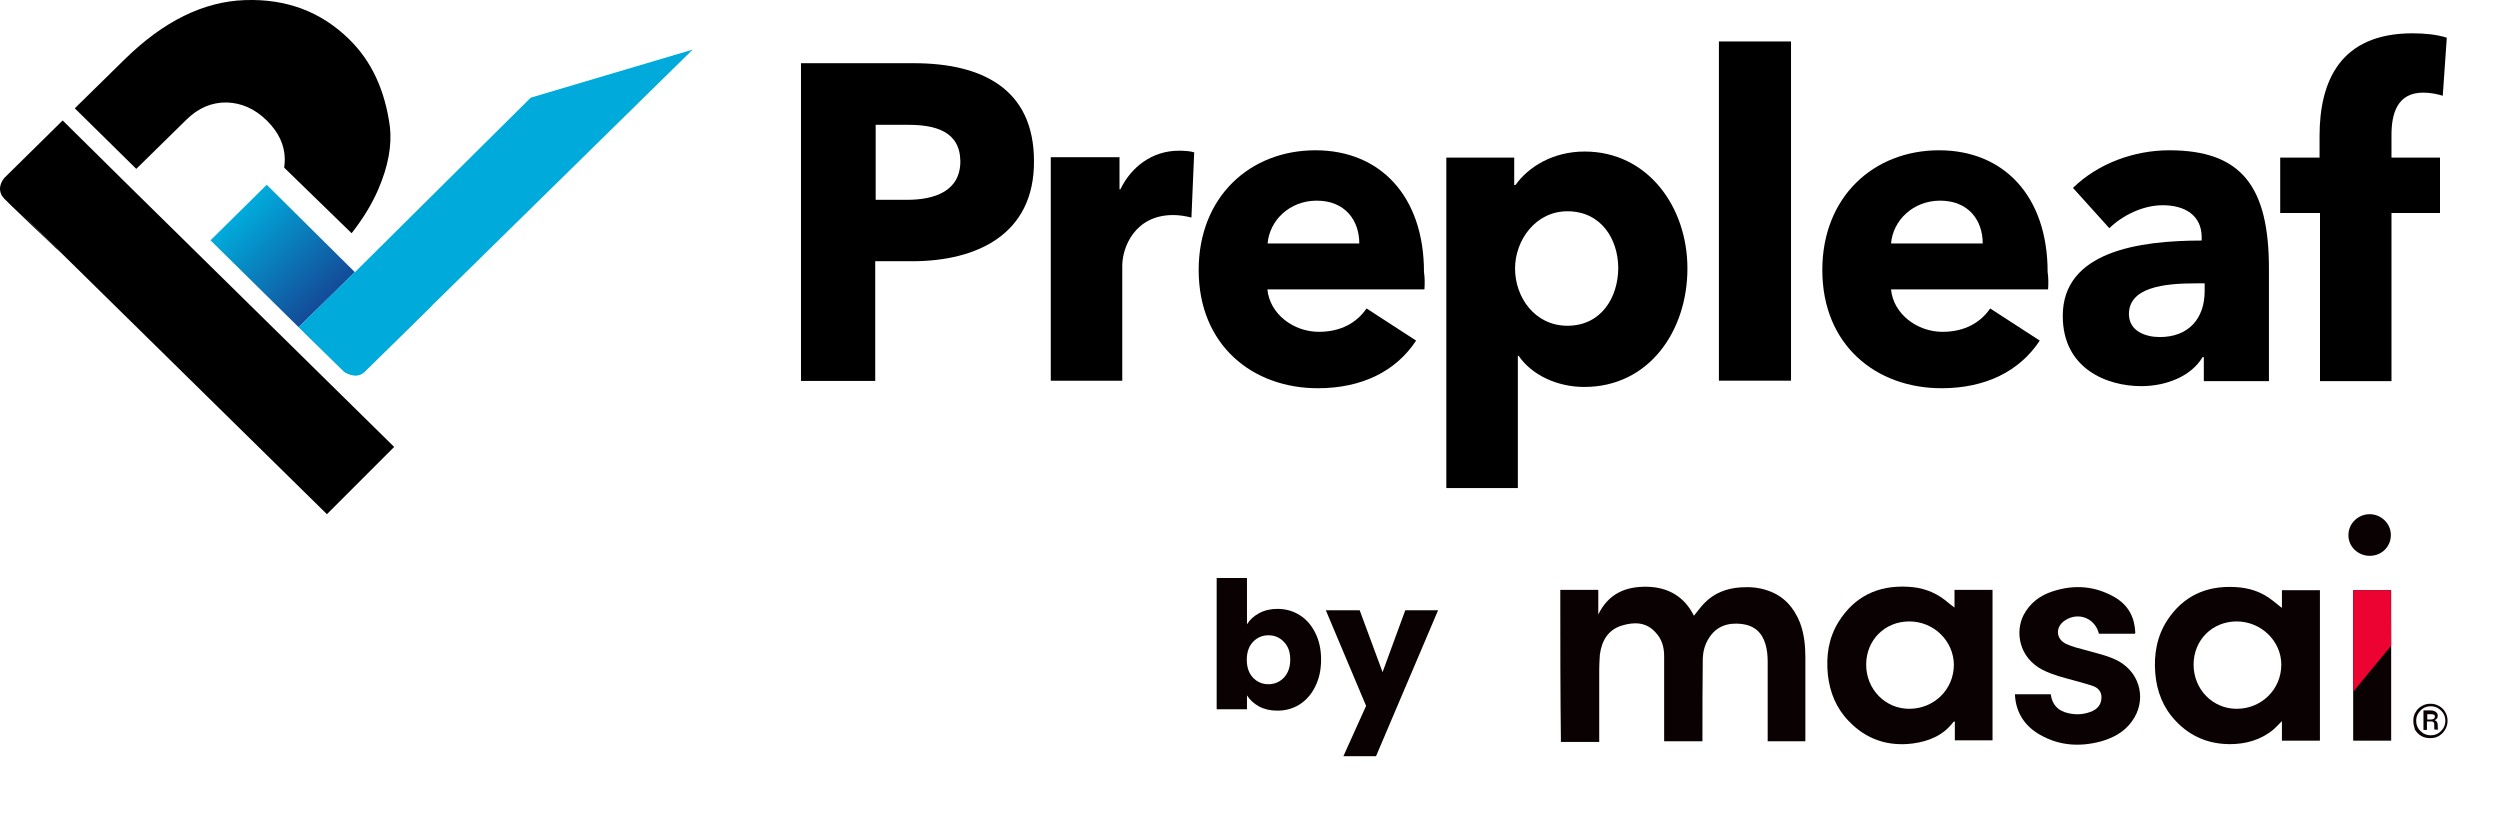<svg width="96" height="32" viewBox="0 0 96 32" fill="none" xmlns="http://www.w3.org/2000/svg">
<path d="M35.031 10.031H33.609V14.627H30.758V2.427H35.088C37.678 2.427 39.705 3.389 39.705 6.189C39.721 9.004 37.507 10.031 35.031 10.031ZM34.868 4.793H33.626V7.673H34.827C35.889 7.673 36.878 7.344 36.878 6.189C36.861 5.026 35.889 4.793 34.868 4.793Z" fill="black"/>
<path d="M45.751 8.354C45.498 8.29 45.269 8.258 45.048 8.258C43.578 8.258 43.095 9.493 43.095 10.207V14.619H40.35V6.036H42.989V7.271H43.022C43.439 6.405 44.248 5.787 45.269 5.787C45.481 5.787 45.718 5.803 45.857 5.851L45.751 8.354Z" fill="black"/>
<path d="M54.698 11.114H48.668C48.758 12.06 49.673 12.742 50.645 12.742C51.511 12.742 52.116 12.373 52.475 11.844L54.379 13.079C53.603 14.258 52.295 14.908 50.604 14.908C48.104 14.908 46.029 13.263 46.029 10.368C46.029 7.568 47.989 5.771 50.514 5.771C52.974 5.771 54.681 7.504 54.681 10.448C54.714 10.665 54.714 10.897 54.698 11.114ZM52.197 9.349C52.197 8.451 51.642 7.705 50.563 7.705C49.517 7.705 48.749 8.467 48.676 9.349H52.197Z" fill="black"/>
<path d="M60.834 14.859C59.812 14.859 58.824 14.41 58.317 13.664H58.285V18.742H55.539V6.052H58.146V7.103H58.195C58.693 6.405 59.633 5.819 60.85 5.819C63.261 5.819 64.797 7.929 64.797 10.311C64.797 12.694 63.334 14.859 60.834 14.859ZM60.188 8.113C58.963 8.113 58.178 9.228 58.178 10.311C58.178 11.426 58.946 12.509 60.188 12.509C61.496 12.509 62.141 11.41 62.141 10.279C62.133 9.196 61.496 8.113 60.188 8.113Z" fill="black"/>
<path d="M66.006 14.626V1.592H68.775V14.618H66.006V14.626Z" fill="black"/>
<path d="M78.646 11.114H72.616C72.706 12.06 73.621 12.742 74.593 12.742C75.459 12.742 76.064 12.373 76.423 11.844L78.327 13.079C77.551 14.258 76.244 14.908 74.552 14.908C72.052 14.908 69.977 13.263 69.977 10.368C69.977 7.568 71.938 5.771 74.463 5.771C76.922 5.771 78.629 7.504 78.629 10.448C78.662 10.665 78.662 10.897 78.646 11.114ZM76.137 9.349C76.137 8.451 75.582 7.705 74.503 7.705C73.457 7.705 72.689 8.467 72.616 9.349H76.137Z" fill="black"/>
<path d="M79.602 7.215C80.574 6.269 81.955 5.771 83.303 5.771C86.089 5.771 87.127 7.183 87.127 10.312V14.635H84.627V13.713H84.578C84.161 14.427 83.213 14.828 82.224 14.828C80.909 14.828 79.21 14.162 79.21 12.132C79.21 9.654 82.135 9.237 84.545 9.237V9.116C84.545 8.266 83.899 7.881 83.05 7.881C82.273 7.881 81.489 8.282 80.999 8.763L79.602 7.215ZM84.643 10.881H84.3C83.099 10.881 81.751 11.034 81.751 12.06C81.751 12.71 82.38 12.943 82.935 12.943C84.03 12.943 84.659 12.245 84.659 11.178V10.881H84.643Z" fill="black"/>
<path d="M93.802 3.678C93.606 3.613 93.32 3.557 93.05 3.557C92.046 3.557 91.833 4.376 91.833 5.186V6.052H93.696V8.178H91.833V14.635H89.088V8.178H87.56V6.052H89.071V5.226C89.071 3.116 89.864 1.279 92.642 1.279C93.108 1.279 93.59 1.327 93.957 1.448L93.802 3.678Z" fill="black"/>
<path d="M2.34 9.702C2.316 9.678 2.275 9.646 2.234 9.606C2.21 9.582 2.177 9.55 2.136 9.518L0.764 8.154C1.344 8.724 2.128 9.486 2.34 9.702Z" fill="black"/>
<path d="M14.515 7.296C14.27 7.857 13.935 8.403 13.502 8.956L10.912 6.437C10.928 6.333 10.936 6.221 10.936 6.108C10.928 5.563 10.699 5.074 10.242 4.625C9.784 4.175 9.269 3.951 8.705 3.935C8.133 3.927 7.619 4.143 7.161 4.592L5.233 6.485L2.872 4.159L4.792 2.274C6.279 0.814 7.815 0.06 9.4 0.004C10.993 -0.052 12.325 0.445 13.403 1.504C14.27 2.346 14.784 3.469 14.972 4.865C15.054 5.587 14.907 6.397 14.515 7.296Z" fill="black"/>
<path d="M13.624 10.448L11.467 12.565L8.084 9.228L10.242 7.095L13.624 10.448Z" fill="url(#paint0_linear_595_7900)"/>
<path d="M26.599 1.905L16.582 11.739C16.582 11.739 16.574 11.747 16.566 11.755C16.566 11.755 16.558 11.763 16.549 11.771L16.484 11.836C16.476 11.844 16.459 11.86 16.443 11.876L16.419 11.9L16.386 11.932C16.378 11.94 16.361 11.956 16.353 11.964L16.32 11.996C16.239 12.076 16.133 12.181 16.026 12.285C16.01 12.301 15.994 12.317 15.977 12.333L15.953 12.357C15.937 12.373 15.92 12.389 15.904 12.405C15.381 12.918 14.678 13.608 14.278 14.001L14.204 14.074C14.114 14.162 14.041 14.234 14 14.274C13.673 14.595 13.216 14.274 13.216 14.274L11.557 12.646L11.475 12.566L13.632 10.448L20.381 3.75L26.599 1.905Z" fill="#00ABDB"/>
<path d="M16.582 11.74C16.582 11.74 16.574 11.748 16.566 11.756C16.566 11.756 16.558 11.764 16.549 11.772L16.517 11.804C16.508 11.812 16.492 11.828 16.484 11.836C16.476 11.844 16.459 11.86 16.443 11.876C16.435 11.884 16.427 11.892 16.419 11.9C16.41 11.908 16.402 11.916 16.386 11.932C16.378 11.94 16.361 11.956 16.353 11.964C16.345 11.972 16.329 11.988 16.32 11.996C16.239 12.077 16.133 12.181 16.026 12.285C16.01 12.301 15.994 12.317 15.977 12.333L15.953 12.357C15.937 12.373 15.92 12.389 15.904 12.405C15.381 12.919 14.678 13.609 14.278 14.002C14.253 14.026 14.229 14.05 14.204 14.074C14.114 14.162 14.041 14.234 14 14.274C13.673 14.595 13.216 14.274 13.216 14.274L11.557 12.646L11.475 12.566L13.632 10.448L16.582 11.74Z" fill="#00ABDB"/>
<path d="M15.136 17.162L12.554 19.745L2.234 9.598C2.275 9.638 2.316 9.67 2.341 9.694C2.128 9.478 1.344 8.716 0.764 8.154L2.136 9.51C1.728 9.133 0.935 8.387 0.469 7.93C0.461 7.922 0.445 7.906 0.437 7.898C0.429 7.89 0.412 7.882 0.404 7.866L0.159 7.625L0.151 7.617C0.159 7.617 0.151 7.609 0.143 7.601C0.126 7.585 0.118 7.569 0.102 7.553C0.077 7.521 0.053 7.489 0.045 7.457C0.036 7.44 0.036 7.432 0.028 7.416C0.028 7.408 0.02 7.392 0.02 7.384C-0.029 7.224 0.02 7.072 0.077 6.967C0.077 6.959 0.085 6.959 0.085 6.951C0.11 6.911 0.126 6.879 0.151 6.855C0.159 6.847 0.159 6.839 0.167 6.831C0.167 6.831 0.175 6.831 0.175 6.823L0.184 6.815L0.265 6.735L2.406 4.625L4.743 6.935L15.136 17.162Z" fill="black"/>
<path d="M2.34 9.702C2.316 9.678 2.275 9.646 2.234 9.606C2.21 9.582 2.177 9.55 2.136 9.518L0.764 8.154C1.344 8.724 2.128 9.486 2.34 9.702Z" fill="black"/>
<path d="M90.995 21.344C91.457 21.344 91.809 20.993 91.809 20.544C91.809 20.096 91.432 19.745 90.995 19.745C90.557 19.745 90.18 20.096 90.18 20.544C90.168 20.98 90.545 21.344 90.995 21.344Z" fill="#0A0103"/>
<path d="M59.915 22.652C60.389 22.652 60.888 22.652 61.374 22.652C61.374 22.967 61.374 23.258 61.374 23.597C61.763 22.797 62.42 22.519 63.234 22.531C64.049 22.543 64.681 22.906 65.046 23.645C65.18 23.488 65.302 23.306 65.447 23.161C65.824 22.773 66.299 22.591 66.834 22.555C67.186 22.531 67.539 22.555 67.879 22.676C68.499 22.882 68.888 23.33 69.12 23.912C69.278 24.335 69.326 24.784 69.326 25.232C69.326 26.285 69.326 27.327 69.326 28.381C69.326 28.405 69.326 28.441 69.326 28.465C68.852 28.465 68.378 28.465 67.879 28.465C67.879 28.405 67.879 28.356 67.879 28.32C67.879 27.339 67.879 26.382 67.879 25.401C67.879 25.183 67.855 24.941 67.794 24.735C67.66 24.287 67.369 24.02 66.882 23.96C66.347 23.899 65.897 24.045 65.606 24.529C65.46 24.771 65.399 25.014 65.387 25.28C65.374 26.285 65.374 27.279 65.374 28.284C65.374 28.344 65.374 28.405 65.374 28.465C64.888 28.465 64.402 28.465 63.903 28.465C63.903 28.405 63.903 28.356 63.903 28.308C63.903 27.266 63.903 26.237 63.903 25.195C63.903 24.856 63.818 24.541 63.575 24.287C63.222 23.887 62.76 23.875 62.286 24.02C61.751 24.178 61.508 24.602 61.435 25.135C61.423 25.316 61.41 25.51 61.41 25.704C61.41 26.576 61.41 27.436 61.41 28.308C61.41 28.369 61.41 28.417 61.41 28.49C60.924 28.49 60.426 28.49 59.939 28.49C59.915 26.515 59.915 24.578 59.915 22.652Z" fill="#0A0103"/>
<path d="M75.053 23.33C75.053 23.136 75.053 22.906 75.053 22.652C75.54 22.652 76.026 22.652 76.513 22.652C76.513 24.578 76.513 26.503 76.513 28.429C76.038 28.429 75.564 28.429 75.066 28.429C75.066 28.187 75.066 27.945 75.066 27.703C75.041 27.715 75.017 27.715 75.017 27.715C74.628 28.235 74.081 28.465 73.448 28.55C72.5 28.671 71.661 28.393 70.992 27.69C70.518 27.206 70.263 26.588 70.19 25.91C70.117 25.183 70.214 24.505 70.603 23.875C71.211 22.906 72.111 22.47 73.254 22.531C73.789 22.555 74.263 22.712 74.701 23.052C74.823 23.161 74.944 23.245 75.053 23.33ZM73.315 23.863C72.378 23.863 71.661 24.578 71.661 25.522C71.661 26.467 72.391 27.218 73.315 27.218C74.263 27.218 75.029 26.479 75.029 25.522C75.017 24.614 74.263 23.863 73.315 23.863Z" fill="#0A0103"/>
<path d="M87.626 23.342C87.626 23.136 87.626 22.894 87.626 22.664C88.113 22.664 88.599 22.664 89.085 22.664C89.085 24.59 89.085 26.515 89.085 28.441C88.611 28.441 88.137 28.441 87.626 28.441C87.626 28.199 87.626 27.957 87.626 27.69C87.505 27.811 87.42 27.908 87.31 28.005C86.836 28.405 86.252 28.575 85.632 28.575C84.817 28.575 84.112 28.284 83.553 27.69C83.067 27.182 82.823 26.564 82.763 25.861C82.702 25.135 82.823 24.432 83.225 23.815C83.833 22.894 84.708 22.482 85.827 22.543C86.362 22.567 86.848 22.725 87.274 23.064C87.407 23.161 87.505 23.258 87.626 23.342ZM85.888 23.863C84.951 23.863 84.234 24.578 84.234 25.522C84.234 26.467 84.963 27.218 85.888 27.218C86.836 27.218 87.602 26.479 87.602 25.522C87.602 24.614 86.824 23.863 85.888 23.863Z" fill="#0A0103"/>
<path d="M81.984 24.335C81.522 24.335 81.06 24.335 80.598 24.335C80.452 23.742 79.82 23.488 79.309 23.815C78.92 24.057 78.932 24.529 79.334 24.723C79.589 24.844 79.869 24.905 80.136 24.977C80.549 25.099 80.987 25.183 81.376 25.401C82.215 25.886 82.434 26.927 81.863 27.703C81.571 28.114 81.133 28.344 80.647 28.478C79.856 28.683 79.078 28.635 78.349 28.223C77.765 27.896 77.424 27.388 77.376 26.721C77.376 26.709 77.376 26.697 77.376 26.661C77.838 26.661 78.288 26.661 78.75 26.661C78.799 27.061 79.03 27.303 79.431 27.388C79.747 27.46 80.051 27.436 80.355 27.303C80.61 27.182 80.708 26.976 80.695 26.733C80.683 26.54 80.549 26.407 80.379 26.346C80.136 26.261 79.893 26.201 79.638 26.128C79.236 26.019 78.835 25.922 78.446 25.728C77.522 25.256 77.376 24.263 77.704 23.621C77.947 23.161 78.324 22.87 78.811 22.712C79.65 22.434 80.464 22.494 81.243 22.955C81.753 23.27 81.972 23.73 81.996 24.299C81.996 24.299 81.984 24.311 81.984 24.335Z" fill="#0A0103"/>
<path d="M91.821 22.664C91.821 24.59 91.821 26.515 91.821 28.441C91.335 28.441 90.849 28.441 90.362 28.441C90.362 26.515 90.362 24.59 90.362 22.664C90.861 22.664 91.335 22.664 91.821 22.664Z" fill="#0A0103"/>
<path d="M91.809 22.664H90.362V26.564L91.821 24.796L91.809 22.664Z" fill="#ED0331"/>
<path d="M92.672 27.678C92.672 27.557 92.697 27.436 92.757 27.351C92.818 27.242 92.891 27.17 93.001 27.109C93.11 27.048 93.207 27.024 93.329 27.024C93.451 27.024 93.548 27.048 93.657 27.109C93.767 27.17 93.84 27.242 93.901 27.351C93.961 27.46 93.986 27.557 93.986 27.678C93.986 27.799 93.961 27.896 93.901 28.005C93.84 28.114 93.767 28.187 93.657 28.26C93.548 28.32 93.451 28.344 93.317 28.344C93.195 28.344 93.074 28.32 92.976 28.26C92.867 28.199 92.794 28.114 92.733 28.017C92.697 27.896 92.672 27.799 92.672 27.678ZM92.782 27.678C92.782 27.787 92.806 27.872 92.855 27.957C92.903 28.042 92.976 28.102 93.061 28.163C93.147 28.211 93.244 28.235 93.341 28.235C93.451 28.235 93.536 28.211 93.621 28.163C93.706 28.114 93.767 28.042 93.828 27.957C93.876 27.872 93.901 27.775 93.901 27.678C93.901 27.569 93.876 27.485 93.828 27.4C93.779 27.315 93.706 27.254 93.621 27.194C93.536 27.145 93.439 27.121 93.341 27.121C93.232 27.121 93.147 27.145 93.061 27.194C92.976 27.242 92.916 27.315 92.855 27.4C92.806 27.485 92.782 27.569 92.782 27.678ZM93.195 28.029H93.061V27.279H93.317C93.402 27.279 93.475 27.291 93.536 27.339C93.597 27.388 93.609 27.424 93.609 27.497C93.609 27.569 93.56 27.63 93.487 27.654C93.56 27.678 93.609 27.739 93.609 27.836V27.896C93.609 27.945 93.609 27.981 93.621 28.005V28.017H93.487C93.475 28.005 93.475 27.957 93.475 27.896C93.475 27.836 93.475 27.811 93.475 27.787C93.463 27.727 93.426 27.703 93.353 27.703H93.195V28.029ZM93.195 27.63H93.341C93.39 27.63 93.414 27.618 93.451 27.606C93.475 27.593 93.499 27.557 93.499 27.533C93.499 27.485 93.487 27.46 93.475 27.448C93.451 27.436 93.402 27.424 93.341 27.424H93.207V27.63H93.195Z" fill="#0A0103"/>
<path d="M47.884 23.973C47.993 23.796 48.15 23.653 48.354 23.544C48.558 23.435 48.792 23.381 49.055 23.381C49.368 23.381 49.652 23.46 49.906 23.619C50.16 23.778 50.36 24.005 50.505 24.3C50.655 24.595 50.73 24.938 50.73 25.328C50.73 25.718 50.655 26.063 50.505 26.363C50.36 26.658 50.16 26.887 49.906 27.051C49.652 27.209 49.368 27.289 49.055 27.289C48.788 27.289 48.554 27.237 48.354 27.132C48.154 27.023 47.998 26.88 47.884 26.703V27.235H46.72V22.196H47.884V23.973ZM49.545 25.328C49.545 25.038 49.464 24.811 49.3 24.647C49.142 24.479 48.944 24.395 48.708 24.395C48.477 24.395 48.279 24.479 48.116 24.647C47.957 24.815 47.877 25.044 47.877 25.335C47.877 25.625 47.957 25.855 48.116 26.023C48.279 26.191 48.477 26.274 48.708 26.274C48.94 26.274 49.137 26.191 49.3 26.023C49.464 25.85 49.545 25.619 49.545 25.328Z" fill="#0A0103"/>
<path d="M55.222 23.435L52.839 29.039H51.586L52.458 27.105L50.912 23.435H52.212L53.091 25.811L53.962 23.435H55.222Z" fill="#0A0103"/>
<defs>
<linearGradient id="paint0_linear_595_7900" x1="9.161" y1="8.16" x2="12.521" y2="11.543" gradientUnits="userSpaceOnUse">
<stop stop-color="#00ABDB"/>
<stop offset="1" stop-color="#144B98"/>
</linearGradient>
</defs>
</svg>
